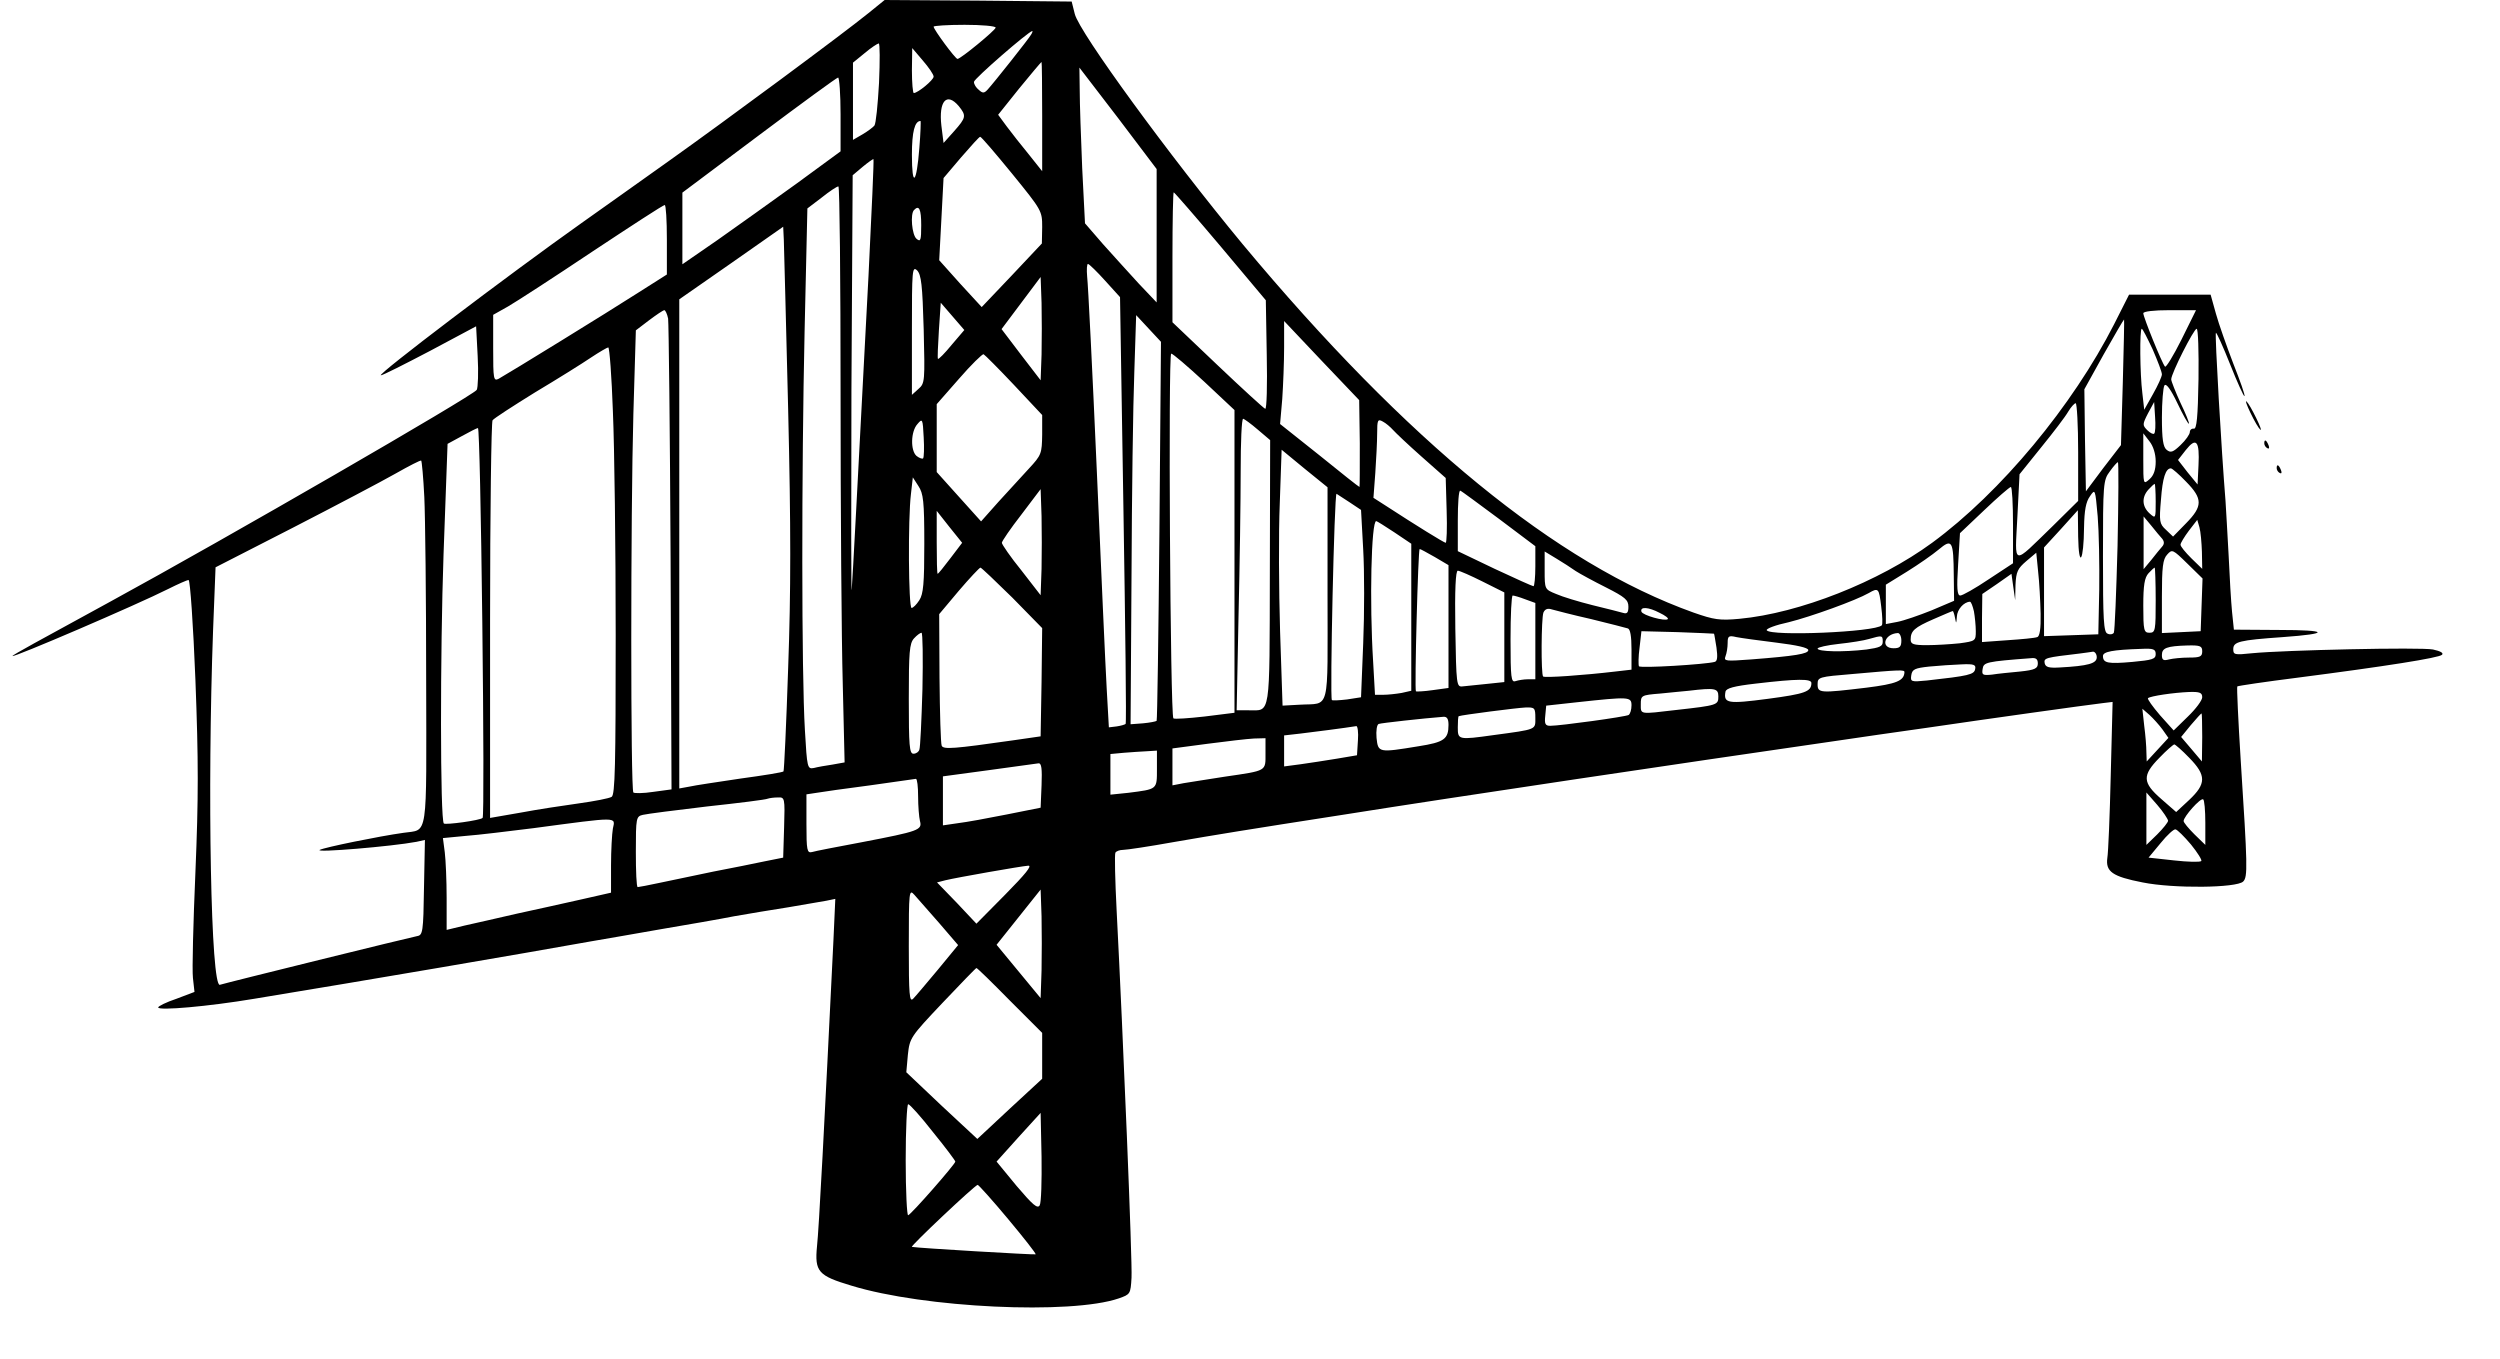 <?xml version="1.0" standalone="no"?>
<!DOCTYPE svg PUBLIC "-//W3C//DTD SVG 20010904//EN"
 "http://www.w3.org/TR/2001/REC-SVG-20010904/DTD/svg10.dtd">
<svg version="1.0" xmlns="http://www.w3.org/2000/svg"
 width="806pt" height="438pt" viewBox="0 0 806 438"
 preserveAspectRatio="xMidYMid meet">

<g transform="translate(0,438) scale(0.1,-0.1)"
fill="#000000" stroke="none">
<path d="M2799 4337 c-80 -65 -461 -347 -644 -477 -88 -63 -214 -152 -280
-199 -237 -168 -663 -491 -647 -491 6 0 77 36 159 79 l148 79 5 -96 c3 -53 1
-102 -3 -109 -14 -20 -808 -479 -1182 -683 -231 -126 -315 -172 -315 -175 0
-7 401 165 502 216 32 16 61 29 66 29 5 0 15 -145 22 -322 10 -262 10 -379 0
-620 -7 -163 -11 -316 -8 -341 l5 -45 -58 -22 c-33 -11 -59 -24 -59 -28 0 -11
161 3 310 28 371 61 862 145 1085 185 44 7 148 26 230 40 83 14 187 32 232 41
45 8 124 21 175 29 51 9 106 18 122 21 l29 6 -6 -133 c-29 -595 -47 -934 -53
-987 -8 -82 4 -95 111 -127 234 -72 708 -94 862 -41 37 13 38 14 41 67 3 50
-27 774 -48 1183 -5 98 -7 182 -4 187 3 5 14 9 25 9 11 0 84 11 162 25 139 24
230 39 552 89 358 57 1098 167 1575 236 74 11 212 31 305 44 190 28 512 73
563 79 l33 4 -6 -236 c-3 -130 -8 -250 -11 -267 -6 -44 16 -60 114 -79 99 -20
303 -18 324 3 15 15 14 49 -8 391 -8 128 -13 235 -11 238 3 2 90 15 193 28
286 37 457 64 467 74 6 6 -6 12 -29 17 -41 8 -481 -2 -583 -12 -57 -6 -61 -5
-61 13 0 24 18 29 160 39 154 11 148 23 -12 23 l-146 1 -6 58 c-3 31 -8 113
-11 182 -4 69 -8 148 -10 175 -13 160 -35 539 -31 542 2 2 23 -44 46 -102 23
-58 44 -104 46 -102 3 2 -14 49 -36 105 -21 55 -47 128 -56 161 l-17 61 -132
0 -131 0 -48 -95 c-134 -263 -365 -542 -587 -705 -172 -126 -428 -227 -621
-245 -64 -6 -82 -3 -148 20 -442 158 -924 552 -1454 1188 -236 285 -526 682
-541 742 l-10 40 -301 3 -302 2 -53 -43z m411 -46 c0 -8 -113 -101 -123 -101
-7 0 -77 95 -77 104 0 3 45 6 100 6 55 0 100 -4 100 -9z m114 -23 c-8 -14
-119 -154 -140 -177 -11 -12 -16 -12 -28 -1 -9 7 -16 18 -16 26 0 10 175 162
188 164 2 0 0 -6 -4 -12z m-490 -155 c-4 -71 -10 -132 -15 -138 -4 -5 -21 -18
-38 -28 l-31 -18 0 124 0 125 38 31 c20 17 40 30 45 31 4 0 4 -57 1 -127z
m176 20 c0 -11 -51 -53 -64 -53 -3 0 -6 33 -6 73 l1 72 34 -40 c19 -22 35 -45
35 -52z m350 -129 l0 -176 -43 54 c-24 29 -56 70 -71 90 l-28 38 68 85 c38 46
70 85 72 85 1 0 2 -79 2 -176z m369 -384 l0 -215 -57 60 c-31 34 -83 91 -116
128 l-58 67 -9 178 c-4 97 -8 210 -8 251 l-1 73 125 -163 124 -164 0 -215z
m-1019 391 l0 -119 -142 -104 c-79 -57 -194 -139 -255 -182 l-113 -78 0 116 0
115 247 185 c136 102 251 186 255 186 4 0 8 -54 8 -119z m381 27 c25 -31 24
-37 -15 -81 l-34 -38 -7 56 c-9 79 17 109 56 63z m-127 -135 c-9 -117 -24
-130 -24 -22 0 74 9 109 28 109 1 0 0 -39 -4 -87z m299 -83 c96 -118 97 -120
97 -172 l-1 -53 -97 -103 -97 -102 -69 75 -68 76 7 132 7 133 56 66 c32 37 59
67 62 67 3 1 49 -53 103 -119z m-463 -330 c-38 -722 -50 -955 -54 -1010 -2
-30 -2 258 -1 640 l4 695 32 27 c18 15 34 26 35 25 2 -2 -6 -171 -16 -377z
m-90 -383 c0 -371 3 -789 7 -930 l6 -255 -39 -7 c-21 -3 -49 -8 -60 -11 -21
-4 -22 0 -29 122 -11 185 -11 833 -1 1286 l9 396 46 35 c25 20 49 36 54 36 4
1 7 -302 7 -672z m1225 479 l146 -174 3 -176 c2 -97 0 -176 -5 -174 -5 2 -74
65 -154 141 l-145 138 0 210 c0 115 2 209 4 209 2 0 70 -78 151 -174z m-1785
22 l0 -113 -93 -59 c-98 -63 -420 -261 -449 -277 -17 -9 -18 -1 -18 98 l0 108
48 27 c26 15 148 94 272 177 124 82 228 150 233 150 4 1 7 -50 7 -111z m820
46 c0 -49 -2 -55 -15 -44 -15 12 -21 81 -8 93 16 17 23 3 23 -49z m-429 -594
c9 -381 9 -586 0 -834 -6 -181 -13 -331 -15 -333 -2 -3 -64 -13 -138 -23 -73
-11 -148 -22 -165 -26 l-33 -6 0 788 0 789 168 117 167 117 2 -42 c1 -23 7
-269 14 -547z m1022 415 l48 -53 11 -686 c6 -377 10 -688 7 -690 -2 -2 -15 -6
-29 -8 l-25 -3 -7 125 c-4 69 -18 386 -32 705 -14 319 -28 599 -31 623 -2 23
-1 42 3 41 4 -1 29 -25 55 -54z m-585 -157 c4 -167 4 -174 -17 -192 l-21 -19
0 209 c0 194 1 207 17 192 13 -14 17 -46 21 -190z m380 -81 l-3 -83 -63 82
-63 83 63 84 63 84 3 -84 c1 -45 1 -120 0 -166z m-290 31 c-22 -27 -42 -47
-44 -45 -2 1 0 43 3 92 l6 89 38 -44 38 -44 -41 -48z m-914 85 c2 -16 6 -363
8 -773 l3 -745 -59 -8 c-32 -5 -61 -5 -64 -2 -9 9 -9 895 0 1220 l8 270 42 32
c24 18 46 33 50 33 3 0 9 -12 12 -27z m4879 -68 c-26 -52 -50 -91 -53 -87 -10
11 -70 160 -70 172 0 6 34 10 85 10 l85 0 -47 -95z m-3295 -616 c-3 -335 -7
-611 -9 -613 -2 -2 -22 -6 -44 -8 l-40 -3 3 475 c1 261 5 558 9 659 l6 185 40
-43 40 -43 -5 -609z m3106 479 l-6 -203 -57 -74 -56 -75 -3 165 -2 164 62 112
c35 62 64 112 66 113 1 0 -1 -91 -4 -202z m-2460 -198 c0 -77 0 -140 -1 -140
-2 0 -60 46 -129 102 l-127 101 7 81 c3 45 6 119 6 166 l0 85 121 -128 121
-127 2 -140z m2556 304 c16 -37 30 -73 30 -81 0 -7 -13 -36 -29 -64 l-28 -50
-6 53 c-8 63 -9 208 -2 208 3 0 18 -30 35 -66z m148 -96 c-2 -124 -6 -162 -15
-160 -7 1 -13 -4 -13 -11 0 -7 -13 -26 -30 -42 -24 -23 -32 -26 -45 -15 -11 9
-15 34 -15 104 0 50 4 97 8 103 5 9 20 -11 42 -57 18 -38 35 -68 37 -66 2 2
-10 32 -27 67 -16 35 -30 70 -30 76 0 19 73 163 82 163 5 0 7 -73 6 -162z
m-5112 -105 c5 -115 9 -439 9 -721 0 -419 -2 -514 -13 -521 -8 -5 -55 -14
-105 -21 -51 -7 -136 -20 -189 -30 l-98 -17 0 636 c0 350 4 641 8 646 4 6 66
46 137 90 72 43 152 93 180 112 27 18 53 33 56 33 4 0 11 -93 15 -207z m1293
86 l91 -97 0 -63 c-1 -61 -2 -66 -43 -110 -23 -25 -67 -73 -98 -107 l-56 -63
-72 80 -71 79 0 109 0 110 72 82 c39 45 75 80 79 79 4 -2 48 -46 98 -99z m614
10 l97 -91 0 -488 0 -488 -96 -12 c-53 -6 -98 -9 -101 -6 -10 10 -17 1176 -7
1176 5 0 53 -41 107 -91z m2817 -227 l0 -157 -82 -81 c-133 -129 -122 -132
-114 29 l7 138 70 87 c39 48 78 99 87 115 9 15 20 27 24 27 4 0 8 -71 8 -158z
m245 60 c-3 -3 -13 2 -22 11 -16 16 -16 19 2 54 l20 37 3 -48 c2 -27 1 -51 -3
-54z m-3969 -80 c-3 -2 -12 1 -21 8 -20 17 -19 79 3 103 16 19 17 17 20 -43 2
-34 1 -65 -2 -68z m1079 93 l40 -34 -1 -427 c-1 -471 3 -444 -68 -444 l-39 0
6 302 c4 166 7 377 7 470 0 92 3 168 8 168 4 -1 25 -16 47 -35z m436 -1 c8 -9
49 -48 92 -86 l78 -69 3 -105 c2 -57 0 -104 -3 -104 -5 0 -94 55 -194 120
l-39 25 6 80 c3 44 6 102 6 128 0 43 2 47 18 38 10 -5 25 -18 33 -27z m-2936
-620 c4 -344 5 -628 1 -631 -8 -8 -119 -23 -125 -18 -12 12 -12 553 -1 867
l13 357 46 25 c25 14 49 26 52 26 4 0 10 -281 14 -626z m5395 518 c0 -26 -6
-45 -20 -57 -20 -18 -20 -17 -20 65 l0 83 20 -26 c12 -15 20 -40 20 -65z m138
-12 l-3 -62 -32 39 -31 40 25 32 c34 43 45 29 41 -49z m-2808 -415 c0 -389 10
-351 -90 -357 l-55 -3 -8 240 c-4 132 -5 318 -1 412 l6 173 74 -61 74 -60 0
-344z m-2912 313 c3 -62 6 -326 6 -586 1 -527 7 -485 -73 -497 -79 -11 -255
-47 -270 -55 -19 -10 233 11 312 26 l27 6 -3 -154 c-2 -143 -4 -153 -22 -156
-22 -4 -610 -149 -636 -157 -29 -10 -41 622 -22 1143 l8 203 250 128 c138 71
286 149 330 174 44 25 81 44 83 42 2 -2 7 -55 10 -117z m5459 -159 c-4 -148
-9 -274 -12 -279 -3 -5 -12 -7 -20 -3 -13 4 -15 44 -15 249 0 236 1 246 22
274 12 17 24 30 26 30 3 0 2 -122 -1 -271z m221 208 c54 -55 54 -79 0 -134
l-42 -43 -23 22 c-21 19 -22 27 -16 97 5 70 15 101 32 101 4 0 26 -19 49 -43z
m-4068 -200 c0 -128 -3 -162 -16 -182 -9 -14 -20 -25 -25 -25 -10 0 -12 288
-2 368 l6 53 18 -28 c16 -24 19 -49 19 -186z m3970 136 c0 -55 0 -56 -20 -38
-24 22 -26 52 -3 77 9 10 18 18 20 18 1 0 3 -25 3 -57z m-460 -76 l0 -123 -79
-52 c-43 -29 -84 -52 -91 -52 -10 0 -12 23 -7 100 l6 101 78 74 c43 41 81 74
86 75 4 0 7 -55 7 -123z m-3132 -141 l-3 -85 -62 80 c-35 43 -63 84 -63 89 0
5 28 46 63 91 l62 82 3 -87 c1 -47 1 -124 0 -170z m1475 161 l117 -88 0 -65
c0 -35 -3 -64 -6 -64 -3 0 -59 25 -125 56 l-119 57 0 99 c0 55 3 98 8 96 4 -1
60 -43 125 -91z m1935 -227 l-3 -145 -87 -3 -88 -3 0 143 0 143 55 60 54 60 1
-85 c2 -106 18 -80 19 30 1 55 6 82 19 100 17 25 17 24 25 -65 4 -49 6 -155 5
-235z m-2416 280 l36 -24 7 -128 c4 -70 4 -206 0 -302 l-7 -174 -45 -7 c-25
-3 -47 -4 -49 -2 -7 7 8 668 15 665 3 -2 22 -14 43 -28z m-1288 -180 c-21 -28
-39 -50 -41 -50 -2 0 -3 46 -3 101 l0 102 41 -52 41 -51 -38 -50z m3907 63 c7
-9 7 -17 0 -25 -6 -7 -22 -26 -35 -43 l-25 -30 0 85 0 85 25 -30 c13 -16 29
-36 35 -42z m-2476 21 l55 -37 0 -237 0 -237 -31 -7 c-17 -3 -44 -6 -59 -6
l-27 0 -6 107 c-12 192 -6 453 10 453 2 0 28 -16 58 -36z m2604 -63 l1 -55
-35 34 c-19 19 -35 38 -35 44 0 5 12 25 27 45 l27 35 7 -24 c4 -14 7 -50 8
-79z m-800 -77 l1 -81 -73 -31 c-40 -16 -89 -33 -110 -37 l-37 -7 0 63 0 64
68 42 c37 23 83 55 102 71 44 37 48 29 49 -84z m-1673 60 l44 -26 0 -198 0
-198 -51 -7 c-27 -4 -52 -5 -54 -4 -5 6 7 459 12 459 3 0 24 -12 49 -26z
m2472 -154 l-3 -85 -62 -3 -63 -3 0 117 c0 96 3 121 17 136 16 18 18 17 65
-29 l49 -48 -3 -85z m-2018 109 c14 -9 58 -33 98 -53 61 -31 72 -40 72 -62 0
-19 -4 -24 -17 -20 -10 3 -54 14 -99 25 -44 11 -97 27 -117 36 -37 15 -37 15
-37 76 l0 61 38 -23 c20 -12 48 -30 62 -40z m1499 -137 c1 -50 -3 -74 -11 -76
-7 -3 -50 -7 -95 -10 l-83 -6 0 77 1 78 47 32 47 33 6 -43 6 -42 1 49 c2 43 7
53 35 77 l32 27 6 -61 c4 -34 7 -95 8 -135z m-3315 51 l96 -98 -2 -174 -3
-175 -90 -13 c-189 -27 -224 -30 -229 -17 -3 7 -6 105 -7 219 l-1 205 63 75
c35 41 67 75 70 75 3 0 49 -44 103 -97z m3686 -8 c0 -98 -1 -105 -20 -105 -18
0 -20 7 -20 87 0 66 4 91 17 105 9 10 18 18 20 18 1 0 3 -47 3 -105z m-2170
60 l70 -35 0 -144 0 -145 -57 -6 c-32 -3 -67 -7 -78 -8 -19 -2 -20 5 -23 186
-2 125 1 187 8 187 6 0 42 -16 80 -35z m1285 -80 c4 -31 5 -58 2 -61 -21 -22
-359 -36 -371 -16 -3 5 29 17 71 26 72 18 216 70 258 94 31 18 33 16 40 -43z
m-1148 23 l33 -12 0 -123 0 -123 -24 0 c-13 0 -31 -3 -40 -6 -14 -5 -16 10
-16 135 0 78 3 141 7 141 4 0 22 -5 40 -12z m1447 -39 c3 -17 6 -46 6 -64 0
-31 -1 -32 -52 -39 -29 -3 -77 -6 -105 -6 -44 0 -53 3 -53 18 0 28 12 39 74
66 32 14 60 26 62 26 1 0 5 -10 7 -22 4 -20 4 -20 6 4 1 23 22 47 42 48 4 0 9
-14 13 -31z m-1234 -25 c58 -14 111 -28 118 -30 8 -2 12 -25 12 -68 l0 -65
-52 -6 c-101 -12 -229 -21 -233 -16 -7 7 -6 187 1 206 5 11 13 15 28 10 11 -3
68 -18 126 -31z m221 20 c17 -8 29 -17 26 -20 -8 -8 -81 12 -85 24 -5 17 23
15 59 -4z m175 -67 c1 -1 4 -21 8 -45 4 -30 3 -44 -6 -46 -28 -8 -240 -21
-244 -14 -2 4 -2 31 2 60 l6 53 117 -3 c64 -2 116 -5 117 -5z m-2552 -179 c-3
-101 -7 -189 -10 -195 -2 -7 -10 -13 -19 -13 -13 0 -15 25 -15 177 0 150 2
179 17 195 9 10 20 18 24 18 4 0 5 -82 3 -182z m3156 157 c0 -20 -5 -25 -25
-25 -43 0 -31 46 13 49 6 1 12 -10 12 -24z m-402 -7 c64 -8 102 -16 102 -24 0
-12 -42 -19 -184 -30 -82 -6 -89 -6 -83 10 4 10 7 29 7 43 0 22 3 25 28 19 15
-3 73 -11 130 -18z m342 3 c0 -15 -10 -19 -52 -25 -76 -9 -158 -7 -158 3 0 4
31 11 68 15 38 4 82 11 98 16 42 12 44 12 44 -9z m1030 -31 c0 -17 -7 -20 -42
-20 -24 0 -53 -3 -65 -6 -18 -5 -23 -2 -23 14 0 23 15 29 83 31 41 1 47 -2 47
-19z m-150 -9 c0 -16 -11 -19 -75 -25 -79 -7 -95 -4 -95 19 0 14 31 20 123 23
40 2 47 -1 47 -17z m-190 -10 c0 -20 -27 -28 -120 -33 -35 -2 -45 1 -48 14 -3
17 3 18 113 31 17 2 36 5 43 6 6 0 12 -8 12 -18z m-190 -20 c0 -16 -9 -21 -57
-26 -32 -3 -73 -7 -91 -10 -30 -3 -33 -1 -30 18 3 22 11 24 156 35 16 2 22 -3
22 -17z m-202 -18 c-3 -18 -21 -22 -156 -37 -51 -5 -53 -4 -50 17 3 19 11 23
58 28 30 3 77 6 103 7 41 2 48 -1 45 -15z m-228 -10 c-1 -28 -26 -38 -122 -50
-150 -18 -158 -18 -158 11 0 23 4 24 113 33 156 14 167 14 167 6z m-300 -35
c0 -28 -20 -35 -140 -51 -129 -17 -144 -15 -137 23 2 11 27 18 97 26 136 16
180 16 180 2z m-300 -43 c0 -28 -2 -29 -136 -44 -119 -14 -114 -15 -114 18 0
29 1 30 63 35 34 3 76 8 92 9 84 10 95 8 95 -18z m1560 -3 c0 -10 -21 -38 -46
-62 l-46 -45 -44 49 c-24 28 -41 52 -39 55 8 7 83 18 133 20 34 1 42 -2 42
-17z m-1840 -26 c0 -14 -4 -27 -9 -31 -10 -6 -221 -35 -253 -35 -16 0 -19 6
-16 33 l3 32 100 11 c167 18 175 18 175 -10z m-310 -41 c0 -38 6 -36 -135 -55
-114 -16 -115 -15 -115 25 0 19 1 35 3 36 10 4 189 27 215 28 30 1 32 -1 32
-34z m2022 -37 l19 -27 -35 -38 -35 -38 -1 30 c0 17 -3 55 -7 85 l-6 55 23
-20 c12 -11 31 -32 42 -47z m128 -25 l-1 -78 -33 39 -34 40 31 38 c18 21 33
38 35 38 1 0 2 -35 2 -77z m-2430 40 c0 -46 -14 -56 -97 -69 -128 -21 -130
-21 -135 27 -2 23 1 43 7 45 8 3 144 18 208 23 12 1 17 -6 17 -26z m-292 -50
l-3 -48 -65 -11 c-36 -6 -89 -14 -117 -18 l-53 -7 0 50 0 50 53 6 c42 5 143
18 180 24 4 0 7 -20 5 -46z m-298 -42 c0 -58 6 -55 -131 -75 -53 -8 -113 -18
-133 -21 l-36 -7 0 59 0 60 113 15 c61 8 129 16 150 17 l37 1 0 -49z m2978
-14 c56 -57 55 -84 0 -136 l-42 -39 -48 42 c-61 53 -62 76 -6 133 23 24 45 43
48 43 3 0 25 -19 48 -43z m-3328 -36 c0 -67 2 -65 -92 -77 l-58 -6 0 65 0 66
43 4 c23 2 57 4 75 5 l32 2 0 -59z m-372 -53 l-3 -72 -110 -22 c-60 -12 -131
-25 -157 -28 l-48 -7 0 79 0 79 148 20 c81 11 153 21 160 22 10 1 12 -17 10
-71z m-398 -35 c0 -32 3 -68 6 -80 8 -29 -4 -33 -186 -68 -80 -15 -153 -29
-162 -32 -16 -4 -18 5 -18 91 l0 95 33 5 c17 3 95 14 172 24 77 11 143 20 148
21 4 0 7 -25 7 -56z m4030 -79 c0 -5 -16 -25 -35 -44 l-35 -34 0 85 0 84 35
-40 c19 -22 34 -45 35 -51z m-4462 -21 l-3 -98 -60 -12 c-33 -7 -107 -22 -165
-33 -58 -12 -135 -28 -172 -36 -37 -8 -69 -14 -72 -14 -4 0 -6 51 -6 114 0
110 1 114 23 119 12 3 105 15 207 27 102 11 190 22 195 25 6 2 20 4 33 4 22 1
23 -1 20 -96z m4582 14 l0 -71 -35 34 c-19 19 -35 38 -35 43 0 14 54 75 63 70
4 -2 7 -36 7 -76z m-5134 -18 c-3 -17 -6 -71 -6 -119 l0 -88 -97 -22 c-54 -12
-147 -33 -208 -46 -60 -14 -136 -31 -167 -38 l-58 -14 0 103 c0 56 -3 123 -6
147 l-6 46 73 7 c41 3 139 15 219 25 277 37 264 37 256 -1z m5088 -52 c21 -26
36 -50 33 -53 -4 -4 -43 -3 -88 2 l-82 9 39 47 c21 26 43 46 48 44 6 -1 28
-23 50 -49z m-3823 -161 l-93 -94 -63 67 -64 66 27 7 c37 9 242 45 267 47 14
1 -9 -27 -74 -93z m-213 -92 l61 -71 -65 -79 c-36 -43 -72 -86 -80 -94 -12
-12 -14 11 -14 170 0 179 1 184 18 165 10 -11 46 -52 80 -91z m330 -153 l-3
-89 -71 86 -71 86 71 89 71 89 3 -86 c1 -47 1 -125 0 -175z m-103 -96 l105
-105 0 -74 0 -74 -105 -97 -104 -97 -115 107 -114 108 5 56 c6 55 8 58 112
168 58 61 107 112 109 112 2 1 50 -46 107 -104z m-247 -425 c40 -49 72 -92 72
-95 0 -8 -141 -169 -152 -173 -4 -2 -8 78 -8 177 0 100 4 181 8 181 5 0 41
-40 80 -90z m344 -236 c-7 -12 -22 1 -74 62 l-65 79 71 79 71 78 3 -141 c1
-78 -1 -149 -6 -157z m-102 -44 c51 -61 91 -112 89 -114 -3 -2 -378 20 -399
24 -7 1 203 199 212 200 3 0 48 -50 98 -110z"/>
<path d="M7241 3085 c0 -5 11 -30 24 -55 13 -25 24 -40 24 -35 0 6 -11 30 -24
55 -13 25 -24 41 -24 35z"/>
<path d="M7300 2951 c0 -6 4 -13 10 -16 6 -3 7 1 4 9 -7 18 -14 21 -14 7z"/>
<path d="M7340 2871 c0 -6 4 -13 10 -16 6 -3 7 1 4 9 -7 18 -14 21 -14 7z"/>
</g>
</svg>
